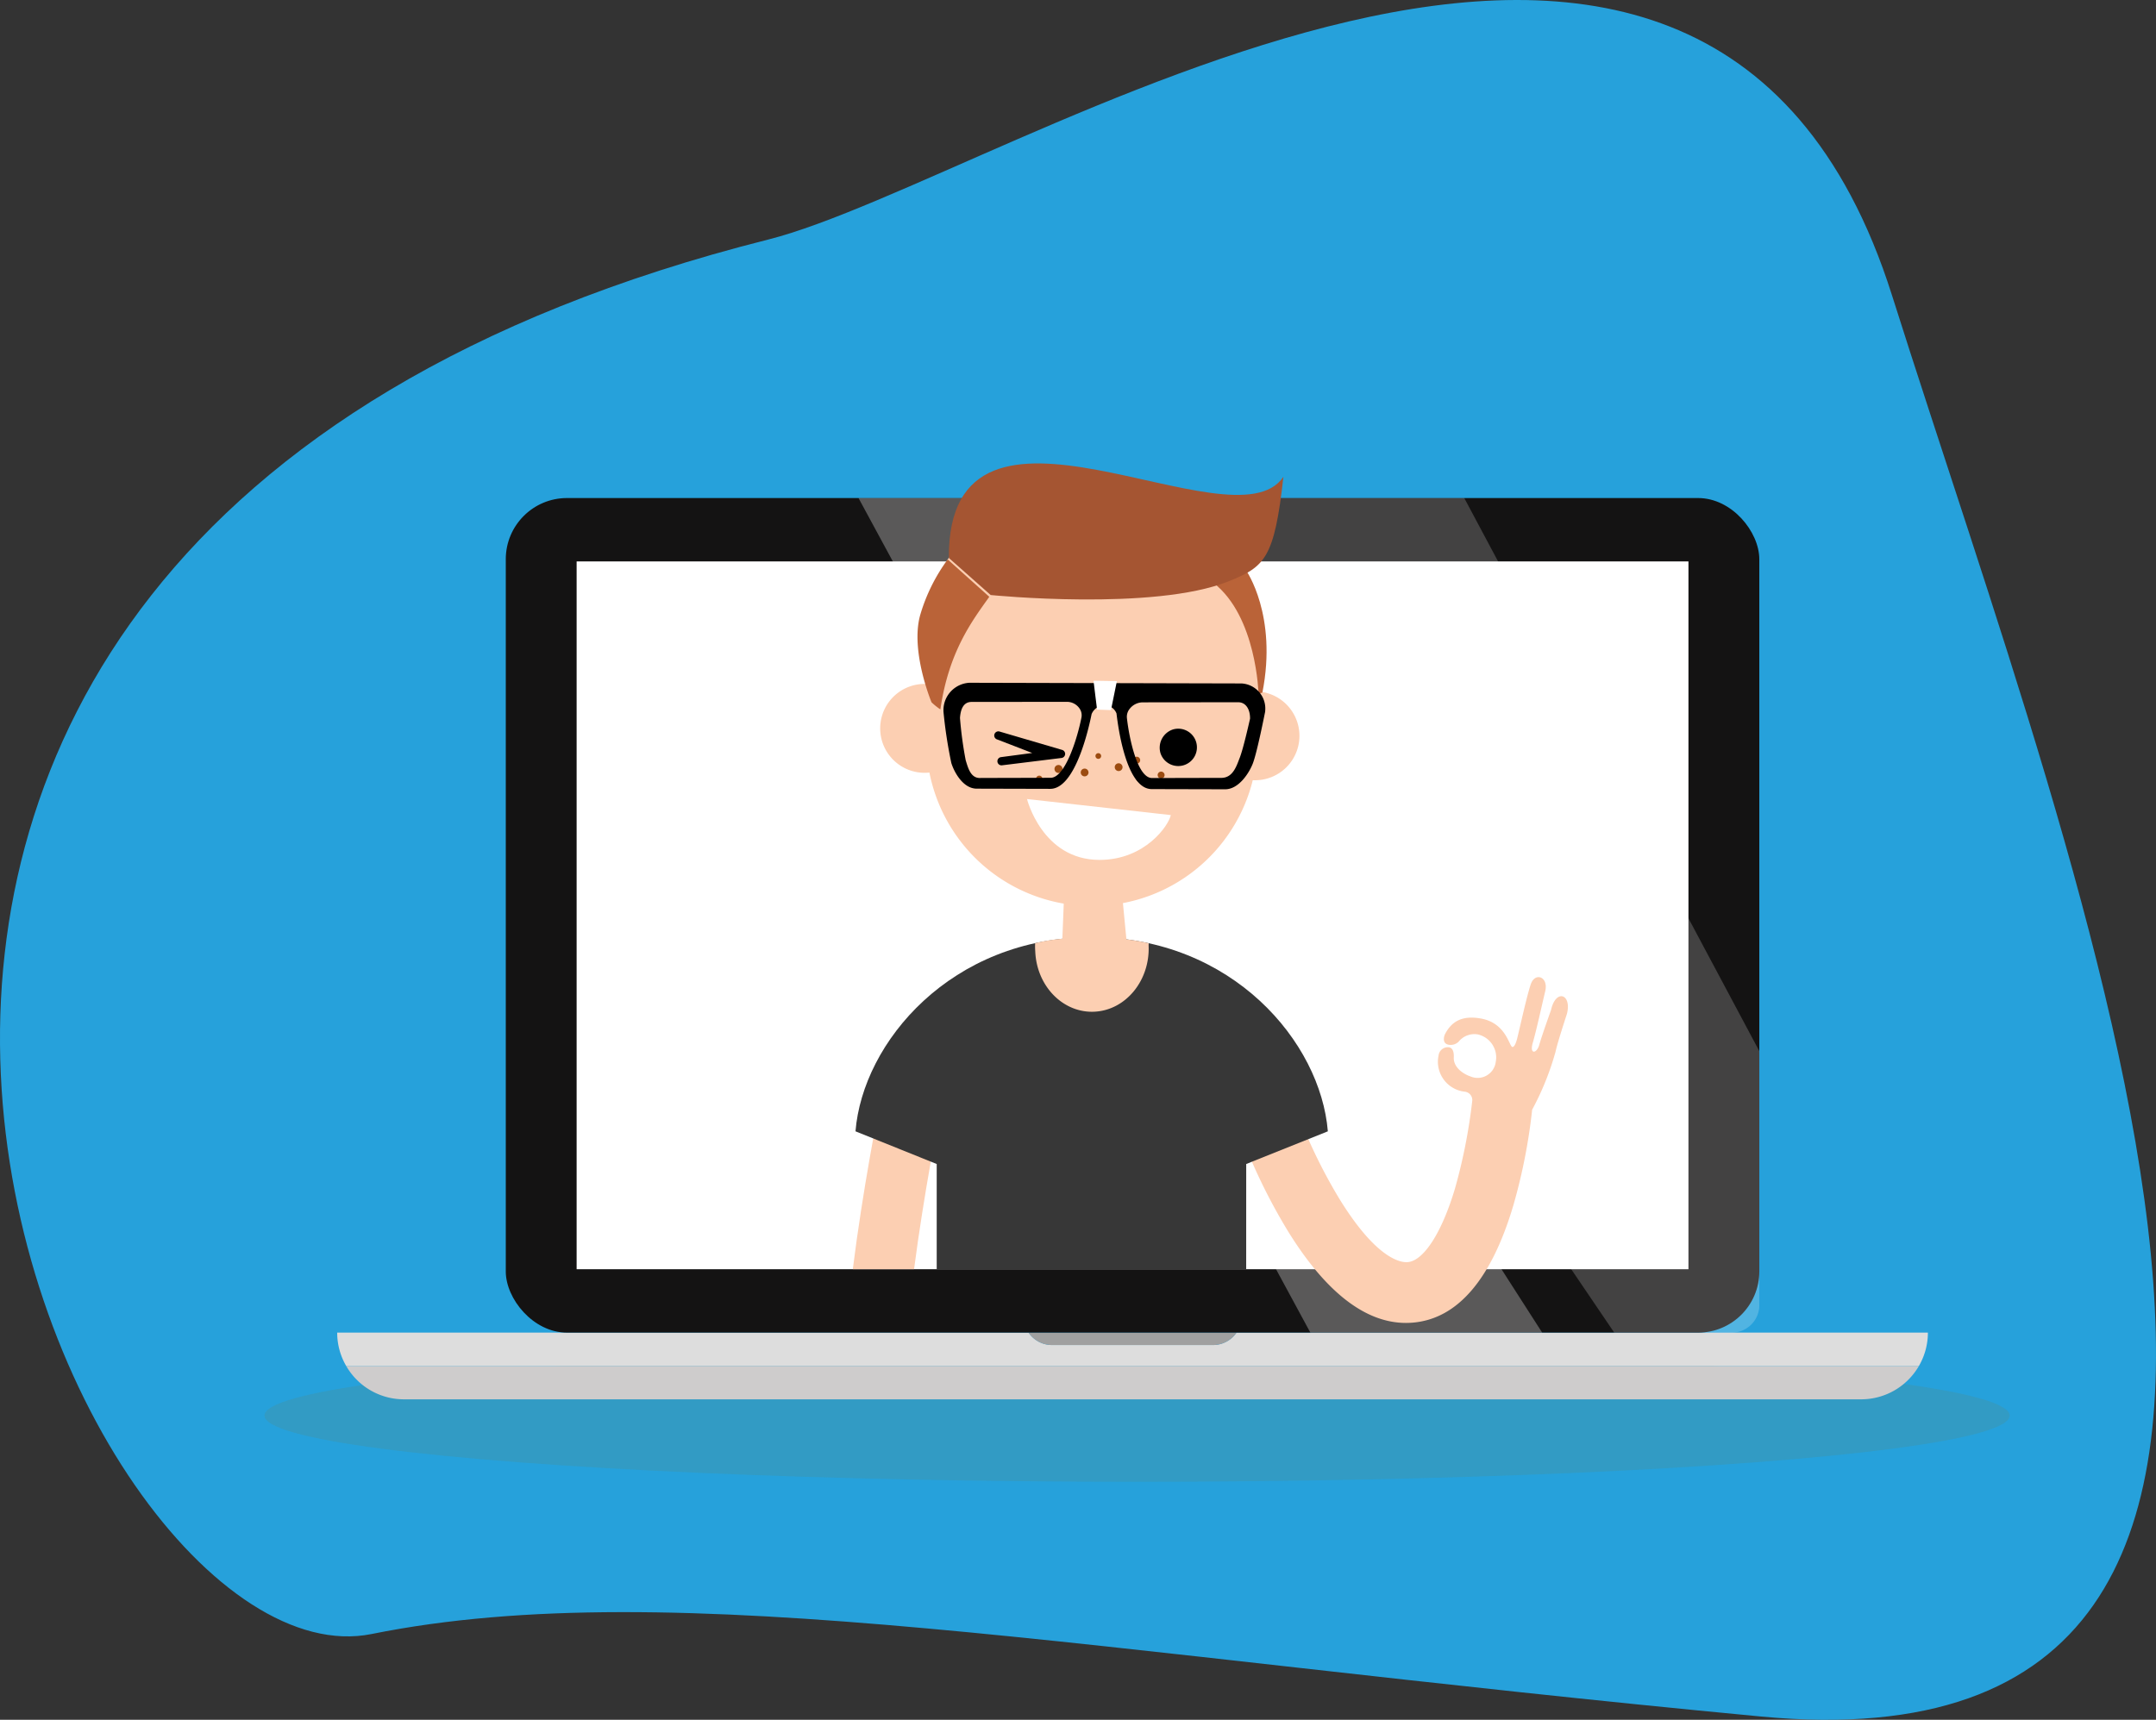 <svg xmlns="http://www.w3.org/2000/svg" width="249.404" height="199" viewBox="0 0 249.404 199">
  <rect x="0" y="0" width="249.404" height="199" fill="#333333" stroke="none"/>
  <g id="ico_tyc" transform="translate(-276.433 -694.5)">
    <g id="Group_8771" data-name="Group 8771" transform="translate(492.472 1026.634)">
      <path id="Path_5046" data-name="Path 5046" d="M-127.181-304.414c27.491-6.933,108.211-62.51,130.011,6.467S65.893-126.121-12.322-133.511s-125.637-16.628-160.741-9.546S-267.6-269-127.181-304.414Z" fill="#26a1db"/>
      <ellipse id="Ellipse_346" data-name="Ellipse 346" cx="100.941" cy="7.664" rx="100.941" ry="7.664" transform="translate(-185.443 -176.002)" fill="#4f8e8e" opacity="0.3"/>
      <g id="Group_8766" data-name="Group 8766" transform="translate(-177.033 -274.505)">
        <g id="Group_8762" data-name="Group 8762" transform="translate(0 96.57)">
          <g id="Group_8760" data-name="Group 8760" transform="translate(1.041 3.86)">
            <path id="Path_5047" data-name="Path 5047" d="M131.787,1018.168H300.359a7.711,7.711,0,0,0,6.679-3.859H125.109A7.71,7.71,0,0,0,131.787,1018.168Z" transform="translate(-125.109 -1014.309)" fill="#cecccc"/>
          </g>
          <g id="Group_8761" data-name="Group 8761">
            <path id="Path_5048" data-name="Path 5048" d="M220.274,981.429a3.287,3.287,0,0,1-2.72,1.437H198.937a3.287,3.287,0,0,1-2.719-1.437H116.24a7.674,7.674,0,0,0,1.041,3.86H299.21a7.675,7.675,0,0,0,1.041-3.86Z" transform="translate(-116.24 -981.429)" fill="#ddd"/>
            <path id="Path_5049" data-name="Path 5049" d="M800.255,982.866h18.618a3.287,3.287,0,0,0,2.72-1.437H797.536A3.287,3.287,0,0,0,800.255,982.866Z" transform="translate(-717.559 -981.429)" fill="#a0a0a0"/>
          </g>
        </g>
        <g id="Group_8765" data-name="Group 8765" transform="translate(19.502 0)">
          <rect id="Rectangle_17199" data-name="Rectangle 17199" width="145.007" height="96.57" rx="7.08" transform="translate(0 0)" fill="#141313"/>
          <g id="Group_8763" data-name="Group 8763" transform="translate(40.804)">
            <path id="Path_5050" data-name="Path 5050" d="M629.96,158.783l52.269,96.57h26.817l-61.968-96.57Z" transform="translate(-629.96 -158.783)" fill="#fff" opacity="0.3"/>
            <path id="Path_5051" data-name="Path 5051" d="M899.247,252.175V222.782l-34.133-64H817l65.463,96.57h13.606A3.179,3.179,0,0,0,899.247,252.175Z" transform="translate(-795.043 -158.783)" fill="#fff" opacity="0.2"/>
          </g>
          <g id="Group_8764" data-name="Group 8764" transform="translate(71.482 2.422)">
            <path id="Path_5052" data-name="Path 5052" d="M893.34,180.434a1.022,1.022,0,1,1-1.022-1.022A1.022,1.022,0,0,1,893.34,180.434Z" transform="translate(-891.297 -179.412)"/>
            <path id="Path_5053" data-name="Path 5053" d="M898.345,186.206a.254.254,0,1,1-.254-.254A.254.254,0,0,1,898.345,186.206Z" transform="translate(-897.069 -185.184)" fill="#fff" opacity="0.2"/>
          </g>
          <rect id="Rectangle_17200" data-name="Rectangle 17200" width="128.615" height="81.902" transform="translate(8.196 7.334)" fill="#fff"/>
        </g>
      </g>
      <g id="Nerd" transform="translate(-117.388 -278.51)">
        <g id="Body" transform="translate(0 48.651)">
          <path id="Path_5054" data-name="Path 5054" d="M1045.855,634.831s-1.078,3-1.36,4.026-1.159,1.163-.752-.234c.428-1.472,1.032-4.266,1.439-5.96s-1.188-2.261-1.675-.8-1.178,4.682-1.565,6.244c-.069.278-.279,1.033-.563,1-.381-.1-.727-2.792-3.672-3.3-2-.347-3.291.227-4.109,1.8-.129.249-.365,1.082.385,1.235a1.327,1.327,0,0,0,1.176-.339,2.348,2.348,0,0,1,2.175-.859,2.724,2.724,0,0,1,2.123,3.207,2.111,2.111,0,0,1-2.939,1.657c-.893-.3-1.96-1.092-1.913-2.181.015-.329.021-1.094-.568-1.185a1.076,1.076,0,0,0-1.19.943,3.483,3.483,0,0,0,3.008,4.193.976.976,0,0,1,.889,1.038,63.833,63.833,0,0,1-2,10.168c-1.515,5.085-3.606,8.349-5.458,8.517-.749.069-3.524-.25-7.829-7.183a60.443,60.443,0,0,1-4.488-8.978v0l-6.564,2.506a66.727,66.727,0,0,0,5.029,10.091c4.352,7.04,8.935,10.6,13.639,10.6.282,0,.566-.013.849-.039,5.138-.466,9.026-5.012,11.557-13.509a65.3,65.3,0,0,0,2.19-11.1h-.01l.007-.012a32.43,32.43,0,0,0,2.708-6.712c.24-1.121,1.321-4.39,1.321-4.39C1048.279,632.955,1046.4,632.355,1045.855,634.831Z" transform="translate(-965.084 -620.234)" fill="#fccfb2"/>
          <path id="Path_5055" data-name="Path 5055" d="M634.273,760.376l-6.889-1.382c-.106.529-1.907,9.562-3.056,18.777h7.086C632.551,769.016,634.249,760.5,634.273,760.376Z" transform="translate(-624.328 -733.181)" fill="#fccfb2"/>
          <path id="Path_5056" data-name="Path 5056" d="M672.17,617.877l9.443-3.783c-.836-10.31-11.034-22.467-27.305-22.467s-26.5,12.157-27.336,22.467l9.395,3.783v12.174h35.8Z" transform="translate(-626.661 -585.462)" fill="#373737"/>
          <path id="Path_5057" data-name="Path 5057" d="M817.051,545.974a23.866,23.866,0,0,0-2.576-.448l-.593-6.181-6.565-.239-.25,6.347a20.019,20.019,0,0,0-3.15.512,7.444,7.444,0,0,0,.013.947c.161,4.037,3.227,7.163,6.849,6.984s6.427-3.6,6.266-7.635C817.041,546.194,817.055,546.04,817.051,545.974Z" transform="translate(-782.824 -539.106)" fill="#fccfb2"/>
        </g>
        <g id="Head" transform="translate(3.169)">
          <g id="Front">
            <g id="Head-2" data-name="Head">
              <g id="teen">
                <g id="Group_8767" data-name="Group 8767">
                  <path id="Path_5058" data-name="Path 5058" d="M987.128,354.723a5.142,5.142,0,1,1-4.918-5.368A5.148,5.148,0,0,1,987.128,354.723Z" transform="translate(-938.634 -322.974)" fill="#fccfb2"/>
                  <path id="Path_5059" data-name="Path 5059" d="M735.034,200.453a19.166,19.166,0,0,1-19.964,18.333h0a19.165,19.165,0,0,1-18.332-19.964l.3-7.141c.181-4.264-.041-10.29,2.451-13.372,3.689-4.561,11.2-5.228,17.512-4.96h0a19.165,19.165,0,0,1,18.333,19.963Z" transform="translate(-691.391 -167.588)" fill="#fccfb2"/>
                  <path id="Path_5060" data-name="Path 5060" d="M661.6,347.375a5.143,5.143,0,1,1-4.919-5.368A5.149,5.149,0,0,1,661.6,347.375Z" transform="translate(-651.32 -316.489)" fill="#fccfb2"/>
                  <path id="Path_5061" data-name="Path 5061" d="M690.727,236.679a7.615,7.615,0,0,1-1.023-.821s-2.462-5.885-1.323-10.059a20.515,20.515,0,0,1,3.194-6.469l4.811,4.318C694.419,226.42,691.706,229.949,690.727,236.679Z" transform="translate(-683.765 -208.217)" fill="#ba6338"/>
                  <path id="Path_5062" data-name="Path 5062" d="M979.863,231.719l3.772-1.434s3.635,5.17,1.874,14.115l-.447.153S984.844,235.6,979.863,231.719Z" transform="translate(-941.295 -217.886)" fill="#ba6338"/>
                  <path id="Path_5063" data-name="Path 5063" d="M718.943,135.6l4.841,4.291s18.869,1.893,27.52-1.587c4.181-1.682,5.3-2.61,6.343-12.1C751.866,134.9,718.829,112.27,718.943,135.6Z" transform="translate(-711.004 -124.663)" fill="#a55532"/>
                </g>
              </g>
              <g id="Group_8768" data-name="Group 8768" transform="translate(18.031 33.403)">
                <path id="Path_5064" data-name="Path 5064" d="M882.46,420.722a.45.45,0,1,0,.376-.5A.444.444,0,0,0,882.46,420.722Z" transform="translate(-873.353 -418.922)" fill="#9b4b10"/>
                <path id="Path_5065" data-name="Path 5065" d="M863.5,410.6a.329.329,0,1,0,.275-.367A.325.325,0,0,0,863.5,410.6Z" transform="translate(-856.625 -410.105)" fill="#9b4b10"/>
                <path id="Path_5066" data-name="Path 5066" d="M848.953,425.947a.449.449,0,1,0,.376-.5A.444.444,0,0,0,848.953,425.947Z" transform="translate(-843.78 -423.533)" fill="#9b4b10"/>
                <path id="Path_5067" data-name="Path 5067" d="M839.613,409.648a.39.39,0,1,0,.327-.436A.385.385,0,0,0,839.613,409.648Z" transform="translate(-835.537 -409.207)" fill="#9b4b10"/>
                <path id="Path_5068" data-name="Path 5068" d="M823.086,422.417a.462.462,0,1,0,.387-.516A.456.456,0,0,0,823.086,422.417Z" transform="translate(-820.949 -420.405)" fill="#9b4b10"/>
                <path id="Path_5069" data-name="Path 5069" d="M804.927,432.819a.365.365,0,1,0,.305-.408A.361.361,0,0,0,804.927,432.819Z" transform="translate(-804.922 -429.682)" fill="#9b4b10"/>
                <path id="Path_5070" data-name="Path 5070" d="M903.51,432.219a.4.4,0,1,0,.332-.444A.391.391,0,0,0,903.51,432.219Z" transform="translate(-891.933 -429.122)" fill="#9b4b10"/>
                <path id="Path_5071" data-name="Path 5071" d="M900.7,414.207a.4.4,0,1,0,.332-.444A.392.392,0,0,0,900.7,414.207Z" transform="translate(-889.453 -413.224)" fill="#9b4b10"/>
                <path id="Path_5072" data-name="Path 5072" d="M924.757,428.909a.4.4,0,1,0,.332-.444A.392.392,0,0,0,924.757,428.909Z" transform="translate(-910.686 -426.2)" fill="#9b4b10"/>
              </g>
            </g>
            <g id="Group_8769" data-name="Group 8769" transform="translate(7.312 25.145)">
              <path id="Path_5073" data-name="Path 5073" d="M748.082,340.948l-11.483-.029-8.522-.021h-.091l-11.392-.028a3.177,3.177,0,0,0-2.982,3.182l0,.065,0,.064a52.576,52.576,0,0,0,.913,5.976c.316,1.024,1.339,2.961,2.936,2.965l8.5.022c2.906.007,4.455-6.992,4.791-8.655a1.686,1.686,0,0,1,1.5-1.027,1.515,1.515,0,0,1,1.379.954c.173,1.505,1.114,8.749,4.07,8.757l8.5.021c1.6,0,2.783-1.927,3.186-2.95.5-1.26,1.391-5.81,1.428-5.97l.014-.064,0-.065A2.906,2.906,0,0,0,748.082,340.948Zm-18.505,3.939c-.453,2.323-1.87,6.983-3.569,6.978l-8.072.02c-1.169.093-1.475-1.163-1.751-2.056a44.272,44.272,0,0,1-.66-4.892c.072-1.028.409-1.853,1.34-1.85l11.058-.012a1.769,1.769,0,0,1,1.406.734A1.371,1.371,0,0,1,729.577,344.887Zm18.3,4.687c-.352.89-.752,2.257-2.06,2.3l-8.072.019c-1.7,0-2.653-4.63-2.911-6.955a1.455,1.455,0,0,1,.339-1.076,1.933,1.933,0,0,1,1.468-.727l11.058-.012c.932,0,1.395.87,1.381,1.9C748.96,345.539,748.3,348.5,747.877,349.574Z" transform="translate(-713.607 -340.634)"/>
              <path id="Path_5074" data-name="Path 5074" d="M863.549,342.266l-1.609-.06-.411-3.339,2.705.042Z" transform="translate(-844.165 -338.867)" fill="#fff"/>
            </g>
          </g>
          <g id="Group_8770" data-name="Group 8770" transform="translate(13.193 30.698)">
            <path id="Path_5075" data-name="Path 5075" d="M812.624,457.331l-16.635-1.856s1.752,7.043,8.39,7.043C809.663,462.518,812.389,458.515,812.624,457.331Z" transform="translate(-792.199 -447.339)" fill="#fff"/>
            <path id="Path_5076" data-name="Path 5076" d="M926.929,389.015a2.161,2.161,0,1,0,1.473-2.775A2.222,2.222,0,0,0,926.929,389.015Z" transform="translate(-907.691 -386.166)"/>
            <path id="Path_5077" data-name="Path 5077" d="M764.479,392.715a.478.478,0,0,1,.01-.948l3.609-.479-4.053-1.564a.478.478,0,0,1,.27-.918l7.245,2.127a.478.478,0,0,1-.076.933l-6.879.848A.492.492,0,0,1,764.479,392.715Z" transform="translate(-763.702 -388.481)"/>
          </g>
        </g>
      </g>
    </g>
  </g>
</svg>
